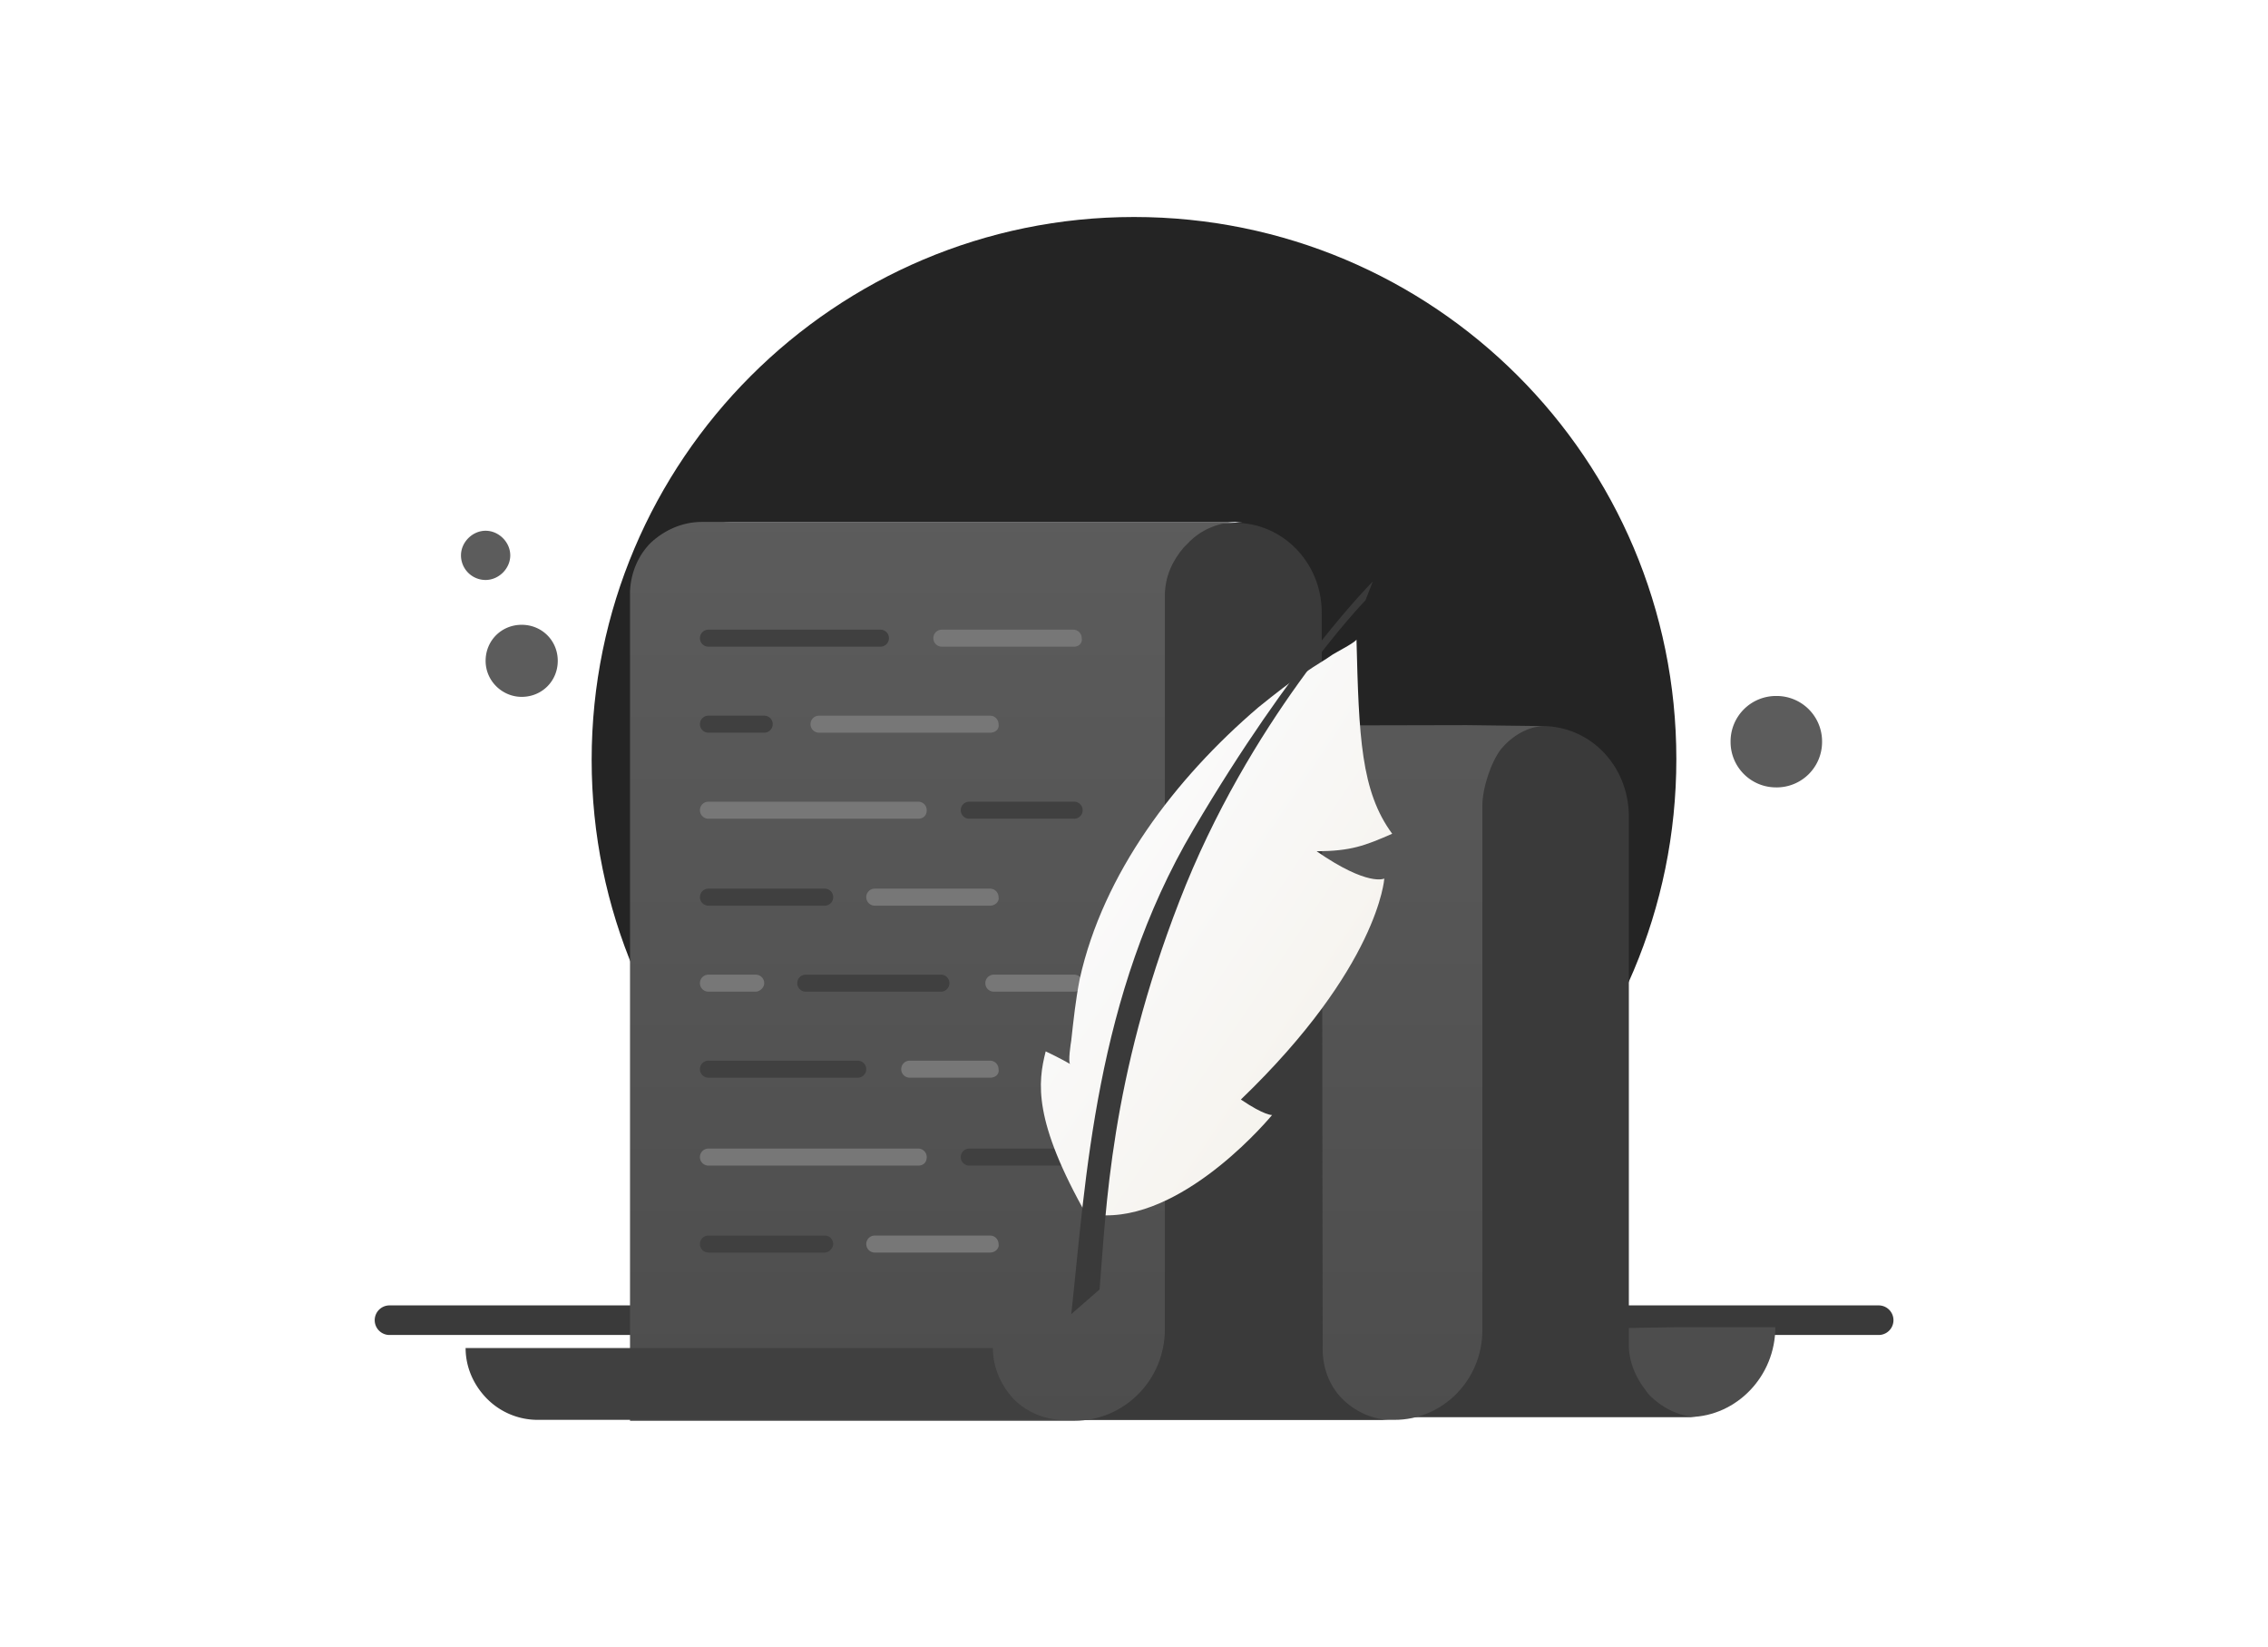 <svg xmlns="http://www.w3.org/2000/svg" width="230" height="167" fill="none"><path fill="#242424" d="M115 132c30.397 0 55-24.641 55-55.044S145.397 22 115 22c-30.308 0-55 24.641-55 55.044S84.692 132 115 132Z"/><path fill="#3A3A3A" fill-rule="evenodd" d="M38 133.847a1.5 1.5 0 0 1 1.5-1.5h151.018a1.5 1.5 0 1 1 0 3H39.5a1.5 1.5 0 0 1-1.5-1.5Z" clip-rule="evenodd"/><path fill="#5C5C5C" d="M52.905 70.651c2.052 0 3.658-1.603 3.658-3.653s-1.606-3.653-3.658-3.653c-2.052 0-3.658 1.604-3.658 3.653 0 2.05 1.695 3.653 3.658 3.653ZM49.247 58.8c1.339 0 2.499-1.158 2.499-2.495 0-1.336-1.16-2.495-2.499-2.495-1.338 0-2.498 1.159-2.498 2.495a2.492 2.492 0 0 0 2.498 2.495ZM180.139 79.83a4.605 4.605 0 0 0 4.639-4.634 4.605 4.605 0 0 0-4.639-4.634 4.605 4.605 0 0 0-4.64 4.634 4.605 4.605 0 0 0 4.64 4.633Z"/><g filter="url(#a)"><path fill="#4D4D4D" d="M169.879 123.56h10.158c0 4.983-3.929 9.008-8.625 9.104h-30.857v-9.008h23.287l6.037-.096Z"/><path fill="#3A3A3A" d="M167.291 130.46c-.226-.227-.395-.504-.587-.761-.896-1.205-1.521-2.761-1.521-4.318v-53.76c-.096-4.984-3.833-8.913-8.625-9.009H130.301a4.504 4.504 0 0 0-4.504 4.504 4.504 4.504 0 0 1-4.504 4.504h-2.954a5 5 0 0 0-5 5v48.186c.096 1.82.863 3.545 1.917 4.695 4.025 4.121.383 3.163 4.983 3.163h51.748c-1.821-.096-3.45-.959-4.696-2.204Z"/><path fill="url(#b)" d="M156.654 62.612c-1.725 0-3.354 1.054-4.408 2.3-1.054 1.342-1.917 4.025-1.917 5.75v53.185c0 5.079-4.024 9.104-8.912 9.104H98.581v-63.63c.096-1.822.863-3.546 1.917-4.696 1.342-1.342 2.587-2.013 4.504-2.013l43.698-.096 7.667.096h.287Z"/><path fill="#E7EBF0" d="M125.989 41.913c-1.821.096-3.45.958-4.696 2.108-.096.096-.192.192-.287.384-1.055 1.245-1.917 3.066-1.917 4.791v32.007H67.341v-32.39c.096-1.82.862-3.546 1.916-4.696 1.342-1.341 3.067-2.204 5.08-2.204h51.652Z"/><path fill="#3A3A3A" d="M136.147 130.843c-1.342-1.342-2.013-3.162-2.013-5.079l-.096-74.651c0-4.983-3.833-9.008-8.624-9.104H94.557a1.917 1.917 0 0 0-1.917 1.916v2.636a4.552 4.552 0 0 1-4.552 4.552h-.99a5 5 0 0 0-5 5v17.663c0 .239.194.432.432.432s.431.193.431.43v51.126c0 2.012.863 3.929 2.013 5.079 1.245 1.437 3.066 2.108 4.887 2.108h51.173c-1.917 0-3.737-.958-4.887-2.108Z"/><path fill="url(#c)" d="M125.318 41.913c-1.917.096-3.642.863-4.887 2.204l-.384.384c-1.15 1.341-1.916 2.97-1.916 4.887v74.364c0 5.174-4.121 9.295-9.2 9.295h-45.04V48.909c.096-1.917.863-3.642 2.108-4.888 1.342-1.245 3.163-2.108 5.175-2.108h54.144Z"/><path fill="#777" d="M108.931 54.563H95.515a.859.859 0 0 1-.863-.863c0-.479.384-.862.863-.862h13.32a.86.86 0 0 1 .863.862c.095.48-.288.863-.767.863Z"/><path fill="#404040" d="M89.286 54.563H71.845a.859.859 0 0 1-.863-.863c0-.479.384-.862.863-.862h17.44c.48 0 .863.383.863.862 0 .48-.383.863-.862.863Z"/><path fill="#777" d="M100.402 63.283H83.057a.859.859 0 0 1-.862-.862c0-.48.383-.863.862-.863h17.345a.86.86 0 0 1 .863.863c.095.479-.288.862-.863.862Z"/><path fill="#404040" d="M77.499 63.283h-5.654a.859.859 0 0 1-.863-.862c0-.48.384-.863.863-.863h5.654c.479 0 .862.383.862.863 0 .479-.383.862-.862.862ZM108.931 72.004H98.294a.859.859 0 0 1-.862-.863c0-.48.383-.862.862-.862h10.637a.86.86 0 0 1 .863.862.86.86 0 0 1-.863.862Z"/><path fill="#777" d="M93.12 72.004H71.844a.859.859 0 0 1-.863-.863c0-.48.384-.862.863-.862h21.274c.48 0 .862.383.862.862 0 .48-.287.862-.862.862ZM100.402 80.82H88.711a.859.859 0 0 1-.862-.862c0-.48.383-.863.862-.863h11.691a.86.86 0 0 1 .863.863c.096.383-.288.862-.863.862Z"/><path fill="#404040" d="M83.632 80.82H71.845a.859.859 0 0 1-.863-.862c0-.48.384-.863.863-.863h11.787c.48 0 .862.383.862.863 0 .479-.383.862-.862.862Z"/><path fill="#777" d="M108.931 89.54h-8.145a.86.86 0 0 1-.863-.862.86.86 0 0 1 .863-.863h8.145a.86.86 0 0 1 .863.863.86.86 0 0 1-.863.862Z"/><path fill="#404040" d="M95.42 89.54H81.714a.859.859 0 0 1-.862-.862c0-.48.383-.863.862-.863H95.42c.48 0 .862.384.862.863s-.383.862-.862.862Z"/><path fill="#777" d="M76.636 89.54h-4.791a.859.859 0 0 1-.863-.862c0-.48.384-.863.863-.863h4.791c.48 0 .863.384.863.863s-.48.862-.863.862Z"/><path fill="#404040" d="M108.931 107.173H98.294a.859.859 0 0 1-.862-.862.86.86 0 0 1 .862-.863h10.637a.86.86 0 0 1 .863.863.86.86 0 0 1-.863.862Z"/><path fill="#777" d="M93.12 107.173H71.844a.859.859 0 0 1-.863-.862.86.86 0 0 1 .863-.863h21.274a.86.86 0 0 1 .862.863c0 .479-.287.862-.862.862ZM100.402 115.989H88.711a.859.859 0 0 1-.862-.862c0-.479.383-.862.862-.862h11.691a.86.86 0 0 1 .863.862c.096.383-.288.862-.863.862Z"/><path fill="#404040" d="M83.632 115.989H71.845a.859.859 0 0 1-.863-.862c0-.479.384-.862.863-.862h11.787c.48 0 .862.383.862.862 0 .383-.383.862-.862.862Z"/><path fill="#777" d="M100.402 98.26h-8.145a.859.859 0 0 1-.863-.862c0-.479.383-.862.863-.862h8.145a.86.86 0 0 1 .863.862c.095.48-.288.863-.863.863Z"/><path fill="#404040" d="M86.986 98.26H71.845a.859.859 0 0 1-.863-.862c0-.479.384-.862.863-.862h15.141c.48 0 .862.383.862.862 0 .48-.383.863-.862.863ZM88.807 125.668h11.883c0 2.013.862 3.834 2.108 5.175a7.178 7.178 0 0 0 5.079 2.108H54.5a7.242 7.242 0 0 1-5.08-2.108c-1.34-1.341-2.203-3.162-2.203-5.175h41.59Z"/></g><g filter="url(#d)"><path fill="url(#e)" d="M110.26 119.307c-5.503-9.688-5.02-13.545-4.215-16.715 1.422.67 2.49 1.287 2.49 1.287-.249-.129.063-2.184.098-2.361.24-2.158.446-4.137.864-6.268 2.376-10.702 9.654-20.304 18.113-27.536 1.629-1.31 3.257-2.62 4.922-3.65.85-.603 1.771-1.105 2.621-1.709.213-.151 2.551-1.354 2.409-1.558.249 9.907.446 15.42 3.622 19.733-2.801 1.226-4.183 1.75-7.662 1.777 5.232 3.616 6.862 2.764 6.862 2.764s-.571 8.962-14.546 22.404c2.42 1.642 3.165 1.571 3.165 1.571s-8.412 10.255-16.898 10.172l-1.845.089Z"/></g><path fill="#3A3A3A" d="M108.641 133.227c1.477-13.576 2.403-32.26 12.387-49.13 10.02-17.049 18.191-25.145 18.191-25.145l-.739 1.9s-11.812 12.21-18.881 30.523c-7.033 18.135-7.412 31.236-8.092 39.357l-2.866 2.495Z"/><defs><linearGradient id="b" x1="113.583" x2="113.583" y1="39.805" y2="134.03" gradientUnits="userSpaceOnUse"><stop stop-color="#5C5C5C"/><stop offset=".996" stop-color="#4D4D4D"/></linearGradient><linearGradient id="c" x1="113.583" x2="113.583" y1="39.805" y2="134.03" gradientUnits="userSpaceOnUse"><stop stop-color="#5C5C5C"/><stop offset=".996" stop-color="#4D4D4D"/></linearGradient><linearGradient id="e" x1="107.664" x2="134.94" y1="93.218" y2="111.552" gradientUnits="userSpaceOnUse"><stop stop-color="#FAFAFA"/><stop offset="1" stop-color="#F5F2EC"/></linearGradient><filter id="a" width="176.82" height="135.134" x="25.217" y="30.913" color-interpolation-filters="sRGB" filterUnits="userSpaceOnUse"><feFlood flood-opacity="0" result="BackgroundImageFix"/><feColorMatrix in="SourceAlpha" result="hardAlpha" values="0 0 0 0 0 0 0 0 0 0 0 0 0 0 0 0 0 0 127 0"/><feOffset dy="11"/><feGaussianBlur stdDeviation="11"/><feColorMatrix values="0 0 0 0 0 0 0 0 0 0 0 0 0 0 0 0 0 0 0.27 0"/><feBlend in2="BackgroundImageFix" result="effect1_dropShadow_6529_5934"/><feBlend in="SourceGraphic" in2="effect1_dropShadow_6529_5934" result="shape"/></filter><filter id="d" width="43.627" height="66.511" x="101.557" y="60.797" color-interpolation-filters="sRGB" filterUnits="userSpaceOnUse"><feFlood flood-opacity="0" result="BackgroundImageFix"/><feColorMatrix in="SourceAlpha" result="hardAlpha" values="0 0 0 0 0 0 0 0 0 0 0 0 0 0 0 0 0 0 127 0"/><feOffset dy="4"/><feGaussianBlur stdDeviation="2"/><feComposite in2="hardAlpha" operator="out"/><feColorMatrix values="0 0 0 0 0 0 0 0 0 0 0 0 0 0 0 0 0 0 0.25 0"/><feBlend in2="BackgroundImageFix" result="effect1_dropShadow_6529_5934"/><feBlend in="SourceGraphic" in2="effect1_dropShadow_6529_5934" result="shape"/></filter></defs></svg>